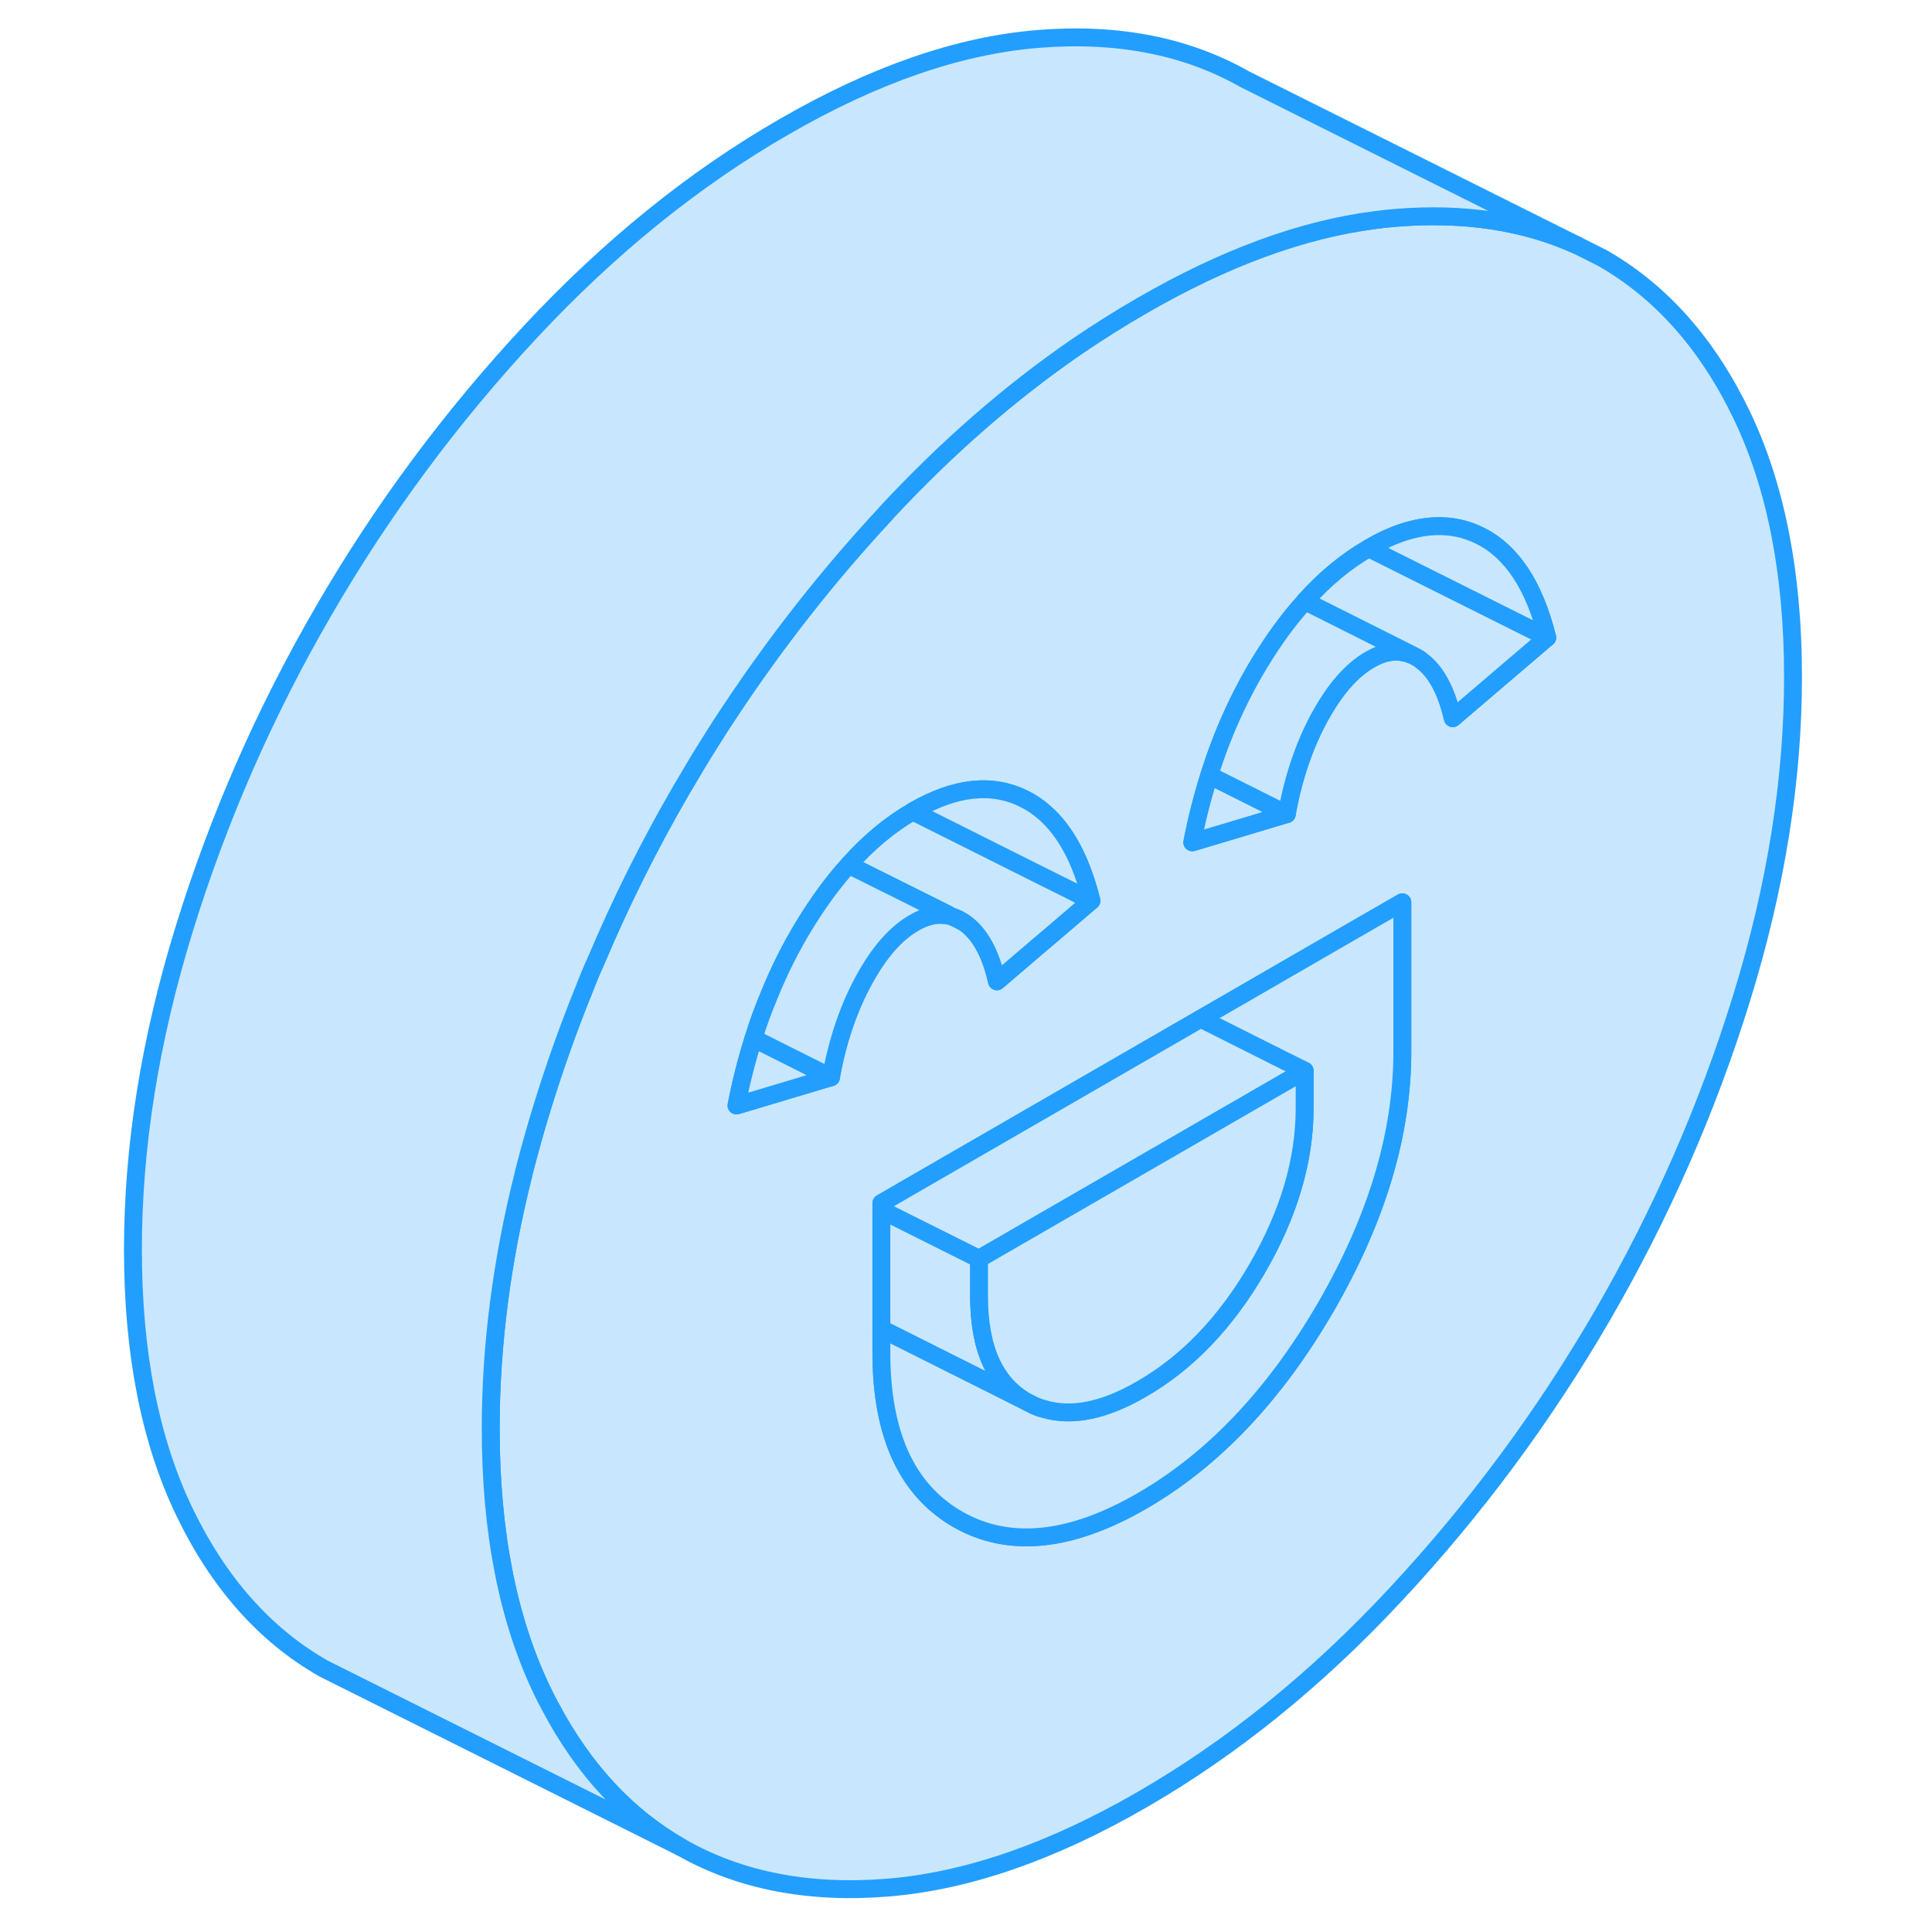 <svg width="48" height="48" viewBox="0 0 98 108" fill="#c8e7ff" xmlns="http://www.w3.org/2000/svg" stroke-width="1px" stroke-linecap="round" stroke-linejoin="round"><path d="M48.261 51.248L48.911 51.578C48.701 51.438 48.481 51.318 48.261 51.248Z" stroke="#229EFF" stroke-linejoin="round"/><path d="M92.361 23.198C90.451 19.228 87.851 16.298 84.581 14.428L83.171 13.718C80.221 12.378 76.831 11.868 73.021 12.178C72.651 12.208 72.271 12.248 71.901 12.298C67.801 12.818 63.441 14.418 58.831 17.088C57.581 17.808 56.341 18.588 55.131 19.418C51.461 21.948 47.961 24.998 44.631 28.568C44.581 28.618 44.541 28.668 44.501 28.718C41.311 32.148 38.431 35.818 35.841 39.718C35.461 40.278 35.091 40.858 34.731 41.438C34.241 42.208 33.771 42.988 33.311 43.778C33.231 43.908 33.161 44.038 33.081 44.168C31.291 47.248 29.711 50.418 28.341 53.658C28.091 54.208 27.861 54.758 27.651 55.308C26.771 57.478 25.991 59.678 25.301 61.918C24.921 63.148 24.581 64.378 24.271 65.588V65.608C23.041 70.488 22.431 75.238 22.431 79.858C22.431 85.638 23.391 90.518 25.301 94.498C25.451 94.808 25.601 95.108 25.761 95.398C27.621 98.918 30.051 101.538 33.081 103.268C36.351 105.128 40.211 105.878 44.631 105.518C49.061 105.158 53.791 103.518 58.831 100.608C63.861 97.708 68.601 93.878 73.021 89.128C77.451 84.378 81.301 79.178 84.581 73.528C87.851 67.878 90.451 61.958 92.361 55.778C94.271 49.598 95.231 43.608 95.231 37.838C95.231 32.068 94.271 27.178 92.361 23.198ZM41.451 60.218L36.171 61.798C36.421 60.498 36.741 59.248 37.121 58.048C37.381 57.198 37.681 56.378 38.021 55.578C38.571 54.228 39.211 52.948 39.951 51.738C40.731 50.458 41.551 49.328 42.441 48.348C43.551 47.098 44.751 46.098 46.031 45.358C46.051 45.338 46.071 45.328 46.091 45.318C48.401 43.988 50.441 43.768 52.231 44.648C52.641 44.848 53.031 45.108 53.391 45.428C54.581 46.468 55.451 48.108 56.011 50.348L53.391 52.588L53.011 52.908L50.731 54.858C50.371 53.258 49.761 52.168 48.911 51.578L48.261 51.248H48.241C48.141 51.208 48.031 51.188 47.931 51.168C47.351 51.068 46.741 51.208 46.091 51.588C45.061 52.178 44.121 53.258 43.271 54.828C42.421 56.398 41.811 58.198 41.451 60.218ZM73.391 58.798C73.391 63.388 71.961 68.148 69.111 73.068C66.261 77.978 62.831 81.598 58.831 83.908C54.831 86.218 51.401 86.558 48.551 84.938C48.221 84.748 47.921 84.548 47.631 84.318C45.391 82.578 44.271 79.678 44.271 75.608V67.258L47.731 65.258L62.121 56.948L70.011 52.388L73.391 50.438V58.798ZM76.211 40.148C75.851 38.598 75.271 37.518 74.461 36.928C74.441 36.898 74.411 36.888 74.391 36.868C74.241 36.758 74.081 36.678 73.921 36.608C73.861 36.588 73.801 36.558 73.741 36.538H73.721C73.051 36.318 72.341 36.428 71.571 36.878C70.541 37.468 69.601 38.558 68.751 40.118C67.901 41.688 67.291 43.488 66.931 45.508L61.651 47.088C61.901 45.788 62.221 44.538 62.601 43.338C63.311 41.058 64.261 38.958 65.431 37.028C66.211 35.748 67.031 34.618 67.921 33.638C67.931 33.628 67.941 33.618 67.941 33.608C69.051 32.368 70.241 31.378 71.511 30.648C71.531 30.628 71.551 30.618 71.571 30.608C72.861 29.858 74.071 29.468 75.201 29.418C76.091 29.378 76.921 29.548 77.711 29.938C79.501 30.818 80.761 32.718 81.491 35.638L76.211 40.148Z" stroke="#229EFF" stroke-linejoin="round"/><path d="M52.37 78.348L44.27 74.288V67.638L49.73 70.368V72.458C49.73 75.378 50.611 77.338 52.37 78.348Z" stroke="#229EFF" stroke-linejoin="round"/><path d="M73.391 50.438V58.798C73.391 63.388 71.96 68.148 69.111 73.068C66.26 77.978 62.83 81.598 58.83 83.908C54.83 86.218 51.401 86.558 48.55 84.938C48.221 84.748 47.92 84.548 47.63 84.318C45.391 82.578 44.27 79.678 44.27 75.608V74.288L52.37 78.348L52.85 78.588C53.011 78.658 53.181 78.718 53.35 78.758C54.91 79.228 56.74 78.858 58.83 77.638C61.38 76.168 63.531 73.918 65.29 70.888C67.05 67.848 67.93 64.868 67.93 61.948V59.858L66.861 59.328L62.12 56.948L70.01 52.388L73.391 50.438Z" stroke="#229EFF" stroke-linejoin="round"/><path d="M67.93 59.858L65.99 60.978L49.73 70.368L44.27 67.638V67.258L47.73 65.258L62.12 56.948L66.861 59.328L67.93 59.858Z" stroke="#229EFF" stroke-linejoin="round"/><path d="M67.93 59.858V61.948C67.93 64.868 67.05 67.848 65.29 70.888C63.531 73.918 61.38 76.168 58.83 77.638C56.74 78.858 54.91 79.228 53.35 78.758C53.181 78.718 53.011 78.658 52.85 78.588L52.37 78.348C50.611 77.338 49.73 75.378 49.73 72.458V70.368L65.99 60.978L67.93 59.858Z" stroke="#229EFF" stroke-linejoin="round"/><path d="M81.491 35.638L71.511 30.648C71.511 30.648 71.551 30.618 71.571 30.608C72.861 29.858 74.071 29.468 75.201 29.418C76.091 29.378 76.921 29.548 77.711 29.938C79.501 30.818 80.761 32.718 81.491 35.638Z" stroke="#229EFF" stroke-linejoin="round"/><path d="M81.49 35.638L76.21 40.148C75.85 38.598 75.27 37.518 74.46 36.928C74.44 36.898 74.41 36.888 74.39 36.868C74.24 36.758 74.08 36.678 73.92 36.608L67.94 33.608C69.05 32.368 70.24 31.378 71.51 30.648L81.49 35.638Z" stroke="#229EFF" stroke-linejoin="round"/><path d="M56.01 50.348L53.39 52.588L53.01 52.908L50.73 54.858C50.37 53.258 49.76 52.168 48.91 51.578C48.7 51.438 48.48 51.318 48.26 51.248H48.24L47.93 51.088L46.79 50.518L42.44 48.348C43.55 47.098 44.75 46.098 46.03 45.358L53.38 49.038L56.01 50.348Z" stroke="#229EFF" stroke-linejoin="round"/><path d="M41.451 60.218L36.171 61.798C36.421 60.498 36.741 59.248 37.121 58.048L41.451 60.218Z" stroke="#229EFF" stroke-linejoin="round"/><path d="M66.93 45.508L61.65 47.088C61.9 45.788 62.22 44.538 62.6 43.338L66.93 45.508Z" stroke="#229EFF" stroke-linejoin="round"/><path d="M56.011 50.348L53.381 49.038L46.031 45.358C46.031 45.358 46.071 45.328 46.091 45.318C48.401 43.988 50.441 43.768 52.231 44.648C52.641 44.848 53.031 45.108 53.391 45.428C54.581 46.468 55.451 48.108 56.011 50.348Z" stroke="#229EFF" stroke-linejoin="round"/><path d="M47.931 51.088V51.168C47.351 51.068 46.741 51.208 46.091 51.588C45.061 52.178 44.121 53.258 43.271 54.828C42.421 56.398 41.811 58.198 41.451 60.218L37.121 58.048C37.381 57.198 37.681 56.378 38.021 55.578C38.571 54.228 39.211 52.948 39.951 51.738C40.731 50.458 41.551 49.328 42.441 48.348L46.791 50.518L47.931 51.088Z" stroke="#229EFF" stroke-linejoin="round"/><path d="M83.171 13.718C80.221 12.378 76.831 11.868 73.021 12.178C72.651 12.208 72.271 12.248 71.901 12.298C67.801 12.818 63.441 14.418 58.831 17.088C57.581 17.808 56.341 18.588 55.131 19.418C51.461 21.948 47.961 24.998 44.631 28.568C44.581 28.618 44.541 28.668 44.501 28.718C41.311 32.148 38.431 35.818 35.841 39.718C35.461 40.278 35.091 40.858 34.731 41.438C34.241 42.208 33.771 42.988 33.311 43.778C33.231 43.908 33.161 44.038 33.081 44.168C31.291 47.248 29.711 50.418 28.341 53.658C28.091 54.208 27.861 54.758 27.651 55.308C26.771 57.478 25.991 59.678 25.301 61.918C24.921 63.148 24.581 64.378 24.271 65.588V65.608C23.041 70.488 22.431 75.238 22.431 79.858C22.431 85.638 23.391 90.518 25.301 94.498C25.451 94.808 25.601 95.108 25.761 95.398C27.621 98.918 30.051 101.538 33.081 103.268L14.521 93.988L13.081 93.268C9.801 91.398 7.211 88.468 5.301 84.498C3.391 80.518 2.431 75.638 2.431 69.858C2.431 64.078 3.391 58.108 5.301 51.918C7.211 45.738 9.801 39.818 13.081 34.168C16.351 28.518 20.211 23.318 24.631 18.568C29.061 13.818 33.791 9.988 38.831 7.088C43.861 4.178 48.601 2.538 53.021 2.178C57.451 1.818 61.301 2.568 64.581 4.428L83.171 13.718Z" stroke="#229EFF" stroke-linejoin="round"/><path d="M73.921 36.608C73.861 36.588 73.801 36.558 73.741 36.538H73.721C73.051 36.318 72.341 36.428 71.571 36.878C70.541 37.468 69.601 38.558 68.751 40.118C67.901 41.688 67.291 43.488 66.931 45.508L62.601 43.338C63.311 41.058 64.261 38.958 65.431 37.028C66.211 35.748 67.031 34.618 67.921 33.638C67.931 33.628 67.941 33.618 67.941 33.608L73.921 36.608Z" stroke="#229EFF" stroke-linejoin="round"/></svg>